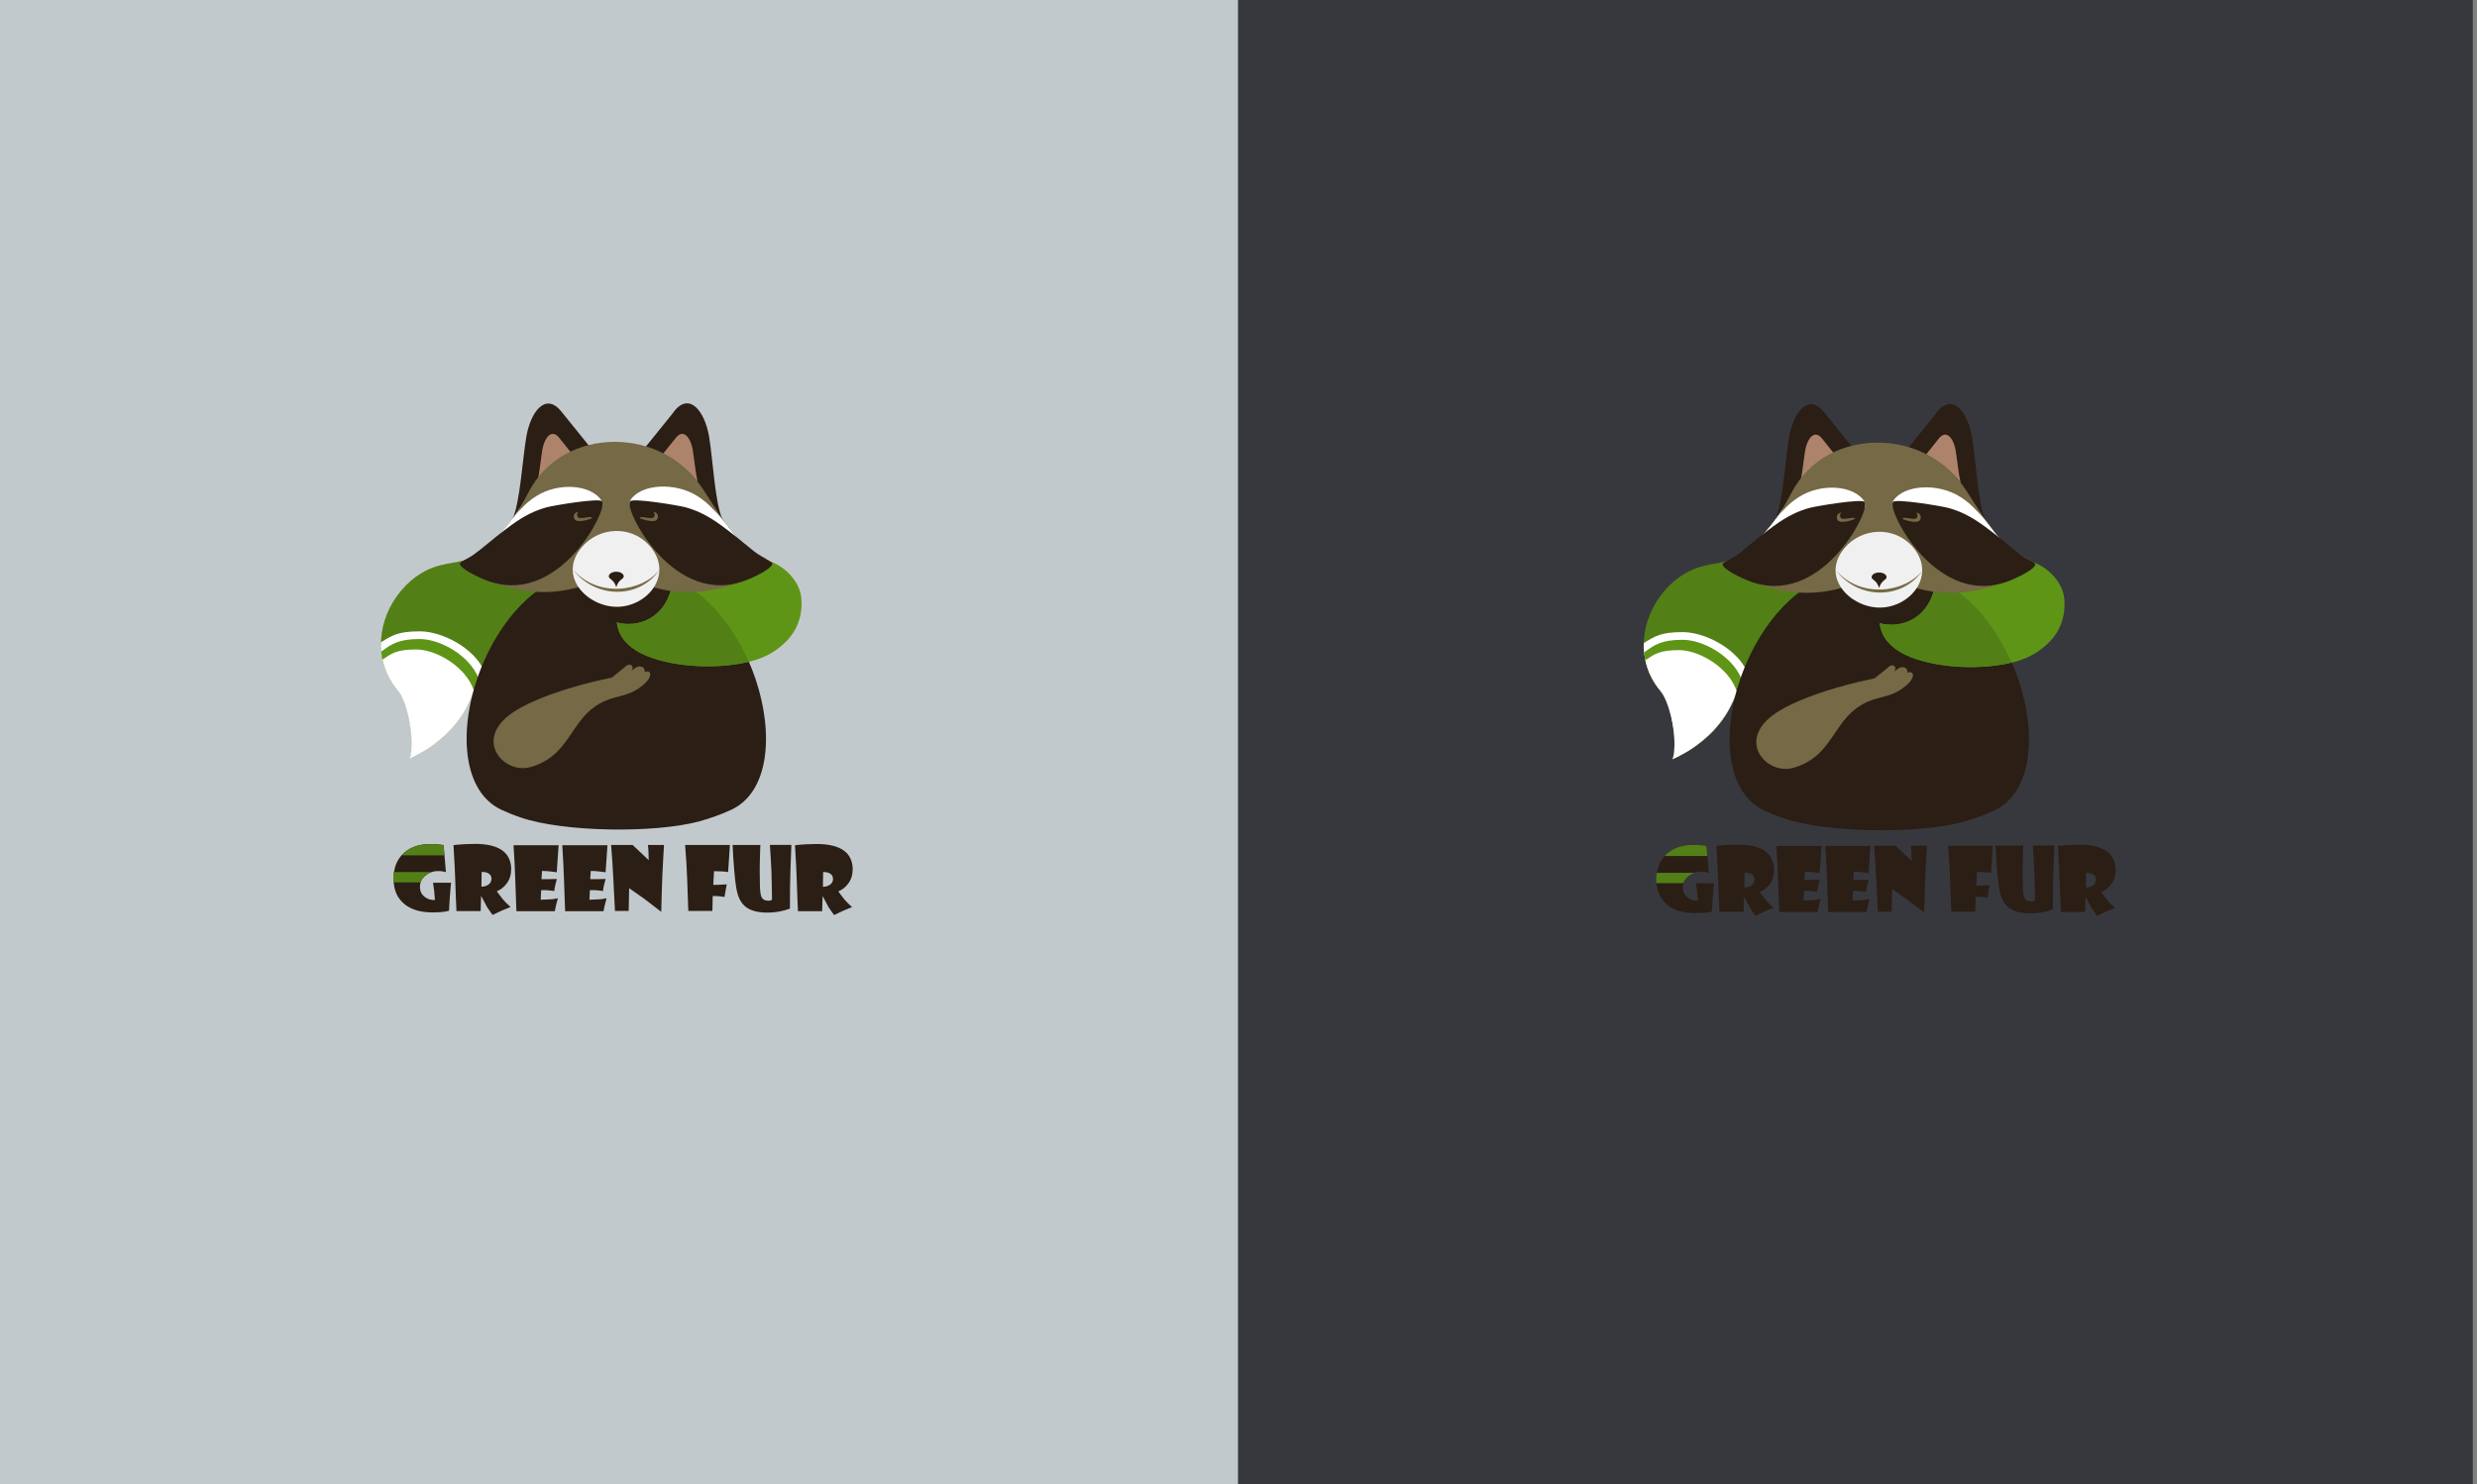 <?xml version="1.0" encoding="UTF-8"?>
<!DOCTYPE svg PUBLIC "-//W3C//DTD SVG 1.1//EN" "http://www.w3.org/Graphics/SVG/1.1/DTD/svg11.dtd">
<!-- Creator: CorelDRAW X6 -->
<svg xmlns="http://www.w3.org/2000/svg" xml:space="preserve" width="225.213mm" height="134.959mm" version="1.1" style="shape-rendering:geometricPrecision; text-rendering:geometricPrecision; image-rendering:optimizeQuality; fill-rule:evenodd; clip-rule:evenodd"
viewBox="0 0 22521 13496"
 xmlns:xlink="http://www.w3.org/1999/xlink">
 <rect x="0" y="0" width="22521" height="13496" fill="#808080" stroke="none"/>
 <defs>
  <style type="text/css">
   <![CDATA[
    .fil4 {fill:#2B1E15}
    .fil1 {fill:#37383D}
    .fil6 {fill:#528016}
    .fil8 {fill:#5F9516}
    .fil10 {fill:#756946}
    .fil5 {fill:#AD836B}
    .fil0 {fill:#C2C9CC}
    .fil9 {fill:#D1DDE2}
    .fil11 {fill:#F0F0F0}
    .fil7 {fill:white}
    .fil2 {fill:#2B1E15;fill-rule:nonzero}
    .fil3 {fill:#528016;fill-rule:nonzero}
   ]]>
  </style>
 </defs>
 <g id="Слой_x0020_1">
  <rect class="fil0" x="-16" y="-4" width="22500" height="13500"/>
  <polygon class="fil1" points="11256,-4 22484,-4 22484,13496 11256,13496 "/>
  <path class="fil2" d="M4101 8027c-3,22 -6,64 -11,125 -3,37 -5,80 -8,130 -35,11 -86,15 -152,15 -99,0 -180,-22 -242,-67 -73,-54 -110,-132 -110,-239 0,-101 32,-180 96,-236 61,-54 140,-80 239,-80 38,0 78,3 120,9l21 247c-17,-6 -41,-10 -73,-10 -41,0 -77,12 -108,37 -36,28 -55,63 -55,106 0,41 15,72 46,94 26,19 56,28 90,26l-6 -78c-2,-16 -5,-42 -11,-79l166 0zm546 -119c0,48 -13,90 -41,127 -24,32 -54,56 -89,70 8,11 26,36 56,74 15,18 38,41 69,69 -11,4 -39,15 -81,33 -29,13 -56,26 -82,39 -8,-9 -25,-33 -51,-72 -11,-19 -29,-53 -53,-100l-1 0 -4 137 -220 0c-3,-56 -7,-151 -11,-281 -2,-77 -8,-183 -16,-319 71,-8 138,-11 196,-11 219,0 329,78 329,235l1 1 -1 0zm-178 85c0,-25 -11,-42 -32,-53 -15,-8 -35,-11 -58,-11l-2 134c22,0 41,-5 58,-15 22,-12 33,-32 33,-56zm610 -309l-17 248c-10,-2 -31,-4 -63,-8 -22,-2 -46,-4 -71,-4l-5 75c28,1 75,0 140,-2 -3,10 -8,28 -14,54 -4,16 -7,34 -10,56 -8,-2 -26,-4 -56,-7 -14,-1 -35,-2 -63,-1l-4 87c19,0 56,-2 108,-5 10,-1 26,-4 48,-9 -2,8 -7,27 -15,58 -4,16 -8,35 -13,60l-349 0 -11 -306c-2,-70 -7,-168 -15,-294l411 0 0 -1 -1 -1zm444 0l-17 248c-10,-2 -31,-4 -63,-8 -22,-2 -46,-4 -72,-4l-5 75c28,1 75,0 140,-2 -3,10 -8,28 -14,54 -4,16 -7,34 -10,56 -8,-2 -26,-4 -56,-7 -14,-1 -35,-2 -63,-1l-4 87c19,0 56,-2 108,-5 10,-1 26,-4 48,-9 -2,8 -7,27 -15,58 -4,16 -9,35 -13,60l-349 0 -11 -306c-2,-70 -7,-168 -15,-294l411 0 0 -1 0 -1zm514 0c-4,53 -8,145 -15,276 -4,96 -7,207 -10,332 -34,-27 -86,-67 -156,-120 -30,-21 -75,-53 -136,-95l-4 207 -125 0c-2,-53 -7,-152 -15,-299 -6,-119 -13,-219 -20,-301l196 0 146 138c0,-32 -1,-56 -2,-75 -1,-16 -2,-37 -5,-63l145 0 2 0zm599 0l-16 246c-10,-2 -30,-4 -62,-6 -19,-1 -41,-2 -66,-2l-7 125c26,1 68,-2 123,-5 -3,11 -7,32 -11,58 -3,16 -6,35 -10,57 -7,-2 -24,-4 -50,-7 -19,-2 -39,-2 -57,-2l-3 136 -219 0 -11 -306c-2,-71 -8,-168 -18,-294l407 0 0 -1 -1 0zm559 0l-9 252c-3,71 -4,182 -4,327 -67,24 -135,36 -204,36 -86,0 -151,-17 -196,-51 -38,-29 -65,-74 -80,-135 -9,-35 -18,-100 -26,-193 -8,-86 -12,-166 -15,-236l252 0c-2,34 -3,91 -5,168 -1,43 -1,105 1,184 0,61 5,101 15,122 11,22 32,33 64,33 9,0 19,-3 31,-8 0,-54 -2,-138 -5,-256 -3,-58 -7,-140 -14,-244l192 0 3 0 1 0zm557 225c0,48 -13,90 -41,127 -24,32 -54,56 -89,70 8,11 26,36 56,74 15,18 38,41 69,69 -11,4 -39,15 -81,33 -29,13 -56,26 -82,39 -8,-9 -25,-33 -51,-72 -11,-19 -29,-53 -53,-100l-1 0 -4 137 -220 0c-3,-56 -7,-151 -11,-281 -2,-77 -8,-183 -16,-319 71,-8 138,-11 196,-11 219,0 329,78 329,235l1 1 -1 0zm-178 85c0,-25 -11,-42 -32,-53 -15,-8 -35,-11 -58,-11l-2 134c22,0 41,-5 58,-15 22,-12 34,-32 34,-56z"/>
  <path class="fil3" d="M3578 8024c-1,-10 -2,-20 -2,-31 0,-22 2,-43 5,-63l346 0c-19,6 -39,16 -56,29 -24,19 -40,40 -48,65l-245 0zm475 -93l0 2c-2,-1 -4,-2 -5,-2l5 0 1 0 -1 0z"/>
  <path class="fil3" d="M3651 7778c7,-8 14,-15 22,-22 61,-54 140,-80 239,-80 38,0 78,3 120,9l8 93 -389 0z"/>
  <path class="fil4" d="M6127 3745l-255 316 695 658c-67,-148 -86,-550 -121,-754 -40,-224 -175,-405 -320,-222l0 1z"/>
  <path class="fil5" d="M6144 3982l-115 144c119,62 227,147 314,256 -20,-86 -32,-217 -45,-294 -19,-108 -84,-194 -153,-107l0 1z"/>
  <path class="fil4" d="M5106 3745l255 316 -700 656c67,-148 90,-547 125,-750 40,-224 175,-405 320,-222z"/>
  <path class="fil5" d="M5085 3982l115 144c-119,62 -227,147 -314,256 20,-86 32,-217 45,-294 19,-108 84,-194 153,-107l0 1z"/>
  <path class="fil6" d="M4780 4987c-46,11 -365,-22 -403,15 -119,115 -215,99 -373,138 -112,28 -240,92 -358,232 -212,252 -262,629 -29,903 78,93 138,353 129,519 -2,39 -5,74 -19,99 -2,2 349,-137 520,-467 130,-250 59,-305 309,-550 54,-53 38,29 39,-22 2,-111 249,-182 268,-266 80,-376 -10,-436 -82,-603l-1 1 -1 1z"/>
  <path class="fil7" d="M3464 5841c-4,41 1,80 7,117 19,111 55,212 145,319 78,93 138,353 129,519 -1,11 -2,20 -2,30 25,3 51,4 77,4 11,0 24,0 35,-1 117,-71 288,-201 392,-402 91,-175 81,-209 155,-326 -92,-211 -386,-360 -584,-360 -198,0 -252,36 -353,99l1 0 -2 0z"/>
  <path class="fil8" d="M3466 5928c12,123 61,244 150,349 78,93 138,353 129,519 -2,39 -5,74 -19,99 -2,2 349,-137 520,-467 61,-118 78,-192 104,-264 -86,-207 -348,-353 -535,-353 -187,0 -253,43 -350,115l1 1z"/>
  <path class="fil7" d="M3478 6000c21,99 67,193 138,278 78,93 135,351 125,519 -2,39 -5,78 -19,102 -2,2 353,-140 523,-470 30,-58 49,-106 64,-148 -71,-218 -344,-375 -524,-375 -180,0 -222,35 -309,93l2 0z"/>
  <path class="fil4" d="M5841 5188c978,63 1499,1854 807,2176 -92,42 -190,78 -293,106 -405,108 -1230,98 -1621,-36 -60,-20 -119,-44 -175,-70 -384,-179 -395,-811 -160,-1349 188,-430 532,-800 967,-828 80,-5 159,-4 236,4 78,-7 156,-9 236,-4l1 0 2 0z"/>
  <path class="fil8" d="M6827 5201c406,0 631,655 -11,815 -293,73 -677,50 -924,-47 -157,-62 -268,-163 -284,-309 201,53 428,-45 494,-303 7,-19 11,-40 15,-62 26,-162 255,58 336,24 159,-69 351,-119 374,-119l0 1z"/>
  <path class="fil6" d="M6809 6018c-293,71 -672,48 -917,-48 -157,-62 -268,-163 -284,-309 201,53 428,-45 494,-303 7,-19 11,-40 15,-62 2,-15 6,-26 11,-35 299,132 535,427 679,757l1 -1 1 2z"/>
  <path class="fil9" d="M4714 4636c-63,99 -132,189 -211,261 -3,5 -4,11 -4,15 -4,55 123,57 152,102 93,145 336,159 543,26 107,-68 78,-172 128,-268 46,-90 192,-155 148,-226 -93,-145 -403,-167 -610,-35 -55,34 -105,78 -145,123l-1 1z"/>
  <path class="fil10" d="M5567 5407l343 -76c101,32 220,54 347,54 363,0 756,-198 756,-259 0,-23 -69,-56 -167,-114 -52,-31 -108,-79 -159,-138 -99,-114 -192,-266 -289,-416 -187,-289 -486,-439 -805,-440 -317,-1 -628,148 -788,459 -115,226 -265,425 -451,533 -43,25 -67,61 -95,78 -38,22 -74,24 -74,37 0,60 392,259 756,259 120,0 233,-19 331,-48l296 71 -2 0z"/>
  <path class="fil7" d="M6489 4636c99,99 138,172 203,244 3,5 11,28 11,33 4,55 -123,57 -152,102 -93,145 -336,159 -543,26 -107,-68 -78,-172 -128,-268 -46,-90 -192,-155 -148,-226 93,-145 403,-167 610,-35 55,34 105,78 145,123l1 0 1 0z"/>
  <path class="fil8" d="M6873 5081c201,0 400,179 413,361 30,404 -342,543 -478,573 41,-41 73,-82 95,-123 143,-264 4,-521 -278,-593 -39,-10 105,-123 72,-144 101,-34 159,-75 175,-75l-1 0 1 1z"/>
  <path class="fil4" d="M6795 5272c136,-56 227,-116 227,-145 0,-23 -78,-41 -167,-114 -121,-100 -216,-176 -297,-235 -127,-93 -227,-138 -326,-165 -63,-17 -479,-87 -504,-54 -57,73 404,985 1067,713z"/>
  <path class="fil7" d="M4729 4636c-54,54 -89,112 -124,152 -29,35 -49,58 -79,92 -3,5 -11,28 -11,33 -4,55 123,57 152,102 93,145 264,125 471,-7 107,-68 152,-139 200,-234 46,-90 177,-150 132,-221 -93,-145 -388,-172 -595,-41 -55,34 -105,78 -145,123l0 1z"/>
  <path class="fil4" d="M4408 5272c-136,-56 -227,-116 -227,-145 0,-23 78,-41 167,-114 121,-100 216,-176 297,-235 127,-93 227,-138 326,-165 63,-17 479,-87 504,-54 57,73 -404,985 -1067,713z"/>
  <path class="fil11" d="M5285 4981c158,-193 451,-205 616,-24 235,259 -11,566 -300,561 -265,-5 -529,-277 -316,-537l0 -1 -1 0z"/>
  <path class="fil10" d="M4815 6978c418,-112 356,-522 769,-633 100,-26 150,-39 212,-78 28,-19 86,-59 107,-102 19,-41 8,-69 -41,-56 2,0 -3,-32 -14,-39 -41,-26 -73,3 -105,28 6,-11 17,-34 -1,-48 -11,-9 -32,-8 -44,2l-135 110c-28,6 -58,12 -89,19 -152,33 -526,128 -769,271 -429,252 -132,590 111,525l-2 1 2 0z"/>
  <path class="fil10" d="M5961 4660c21,13 27,41 14,62 -26,41 -157,-6 -158,-11 -3,-27 108,17 127,-7 12,-15 11,-38 -5,-50l0 0c7,0 14,2 22,7l0 -1z"/>
  <path class="fil10" d="M5996 5181c-182,269 -584,267 -788,-4 226,264 632,205 788,4z"/>
  <path class="fil10" d="M5238 4660c-21,13 -27,41 -14,62 26,41 157,-6 158,-11 3,-27 -108,17 -127,-7 -12,-15 -11,-38 5,-50l0 0c-7,0 -14,2 -22,7l0 -1z"/>
  <path class="fil4" d="M5603 5199c38,0 68,19 68,42 0,28 -46,24 -68,99 -22,-75 -68,-71 -68,-99 0,-23 30,-42 68,-42z"/>
  <path class="fil2" d="M15584 8034c-3,22 -6,64 -11,125 -3,37 -5,80 -8,130 -35,11 -86,15 -152,15 -99,0 -180,-22 -242,-67 -73,-54 -110,-132 -110,-239 0,-101 32,-180 96,-236 61,-54 140,-80 239,-80 38,0 78,3 120,8l21 247c-17,-6 -41,-10 -73,-10 -41,0 -77,12 -108,37 -36,28 -55,63 -55,106 0,41 15,72 46,94 26,19 56,28 90,26l-6 -78c-2,-16 -5,-42 -11,-79l166 0 0 1zm546 -119c0,48 -13,90 -41,127 -24,32 -54,56 -89,70 8,11 26,36 56,74 15,18 38,41 69,69 -11,4 -39,15 -81,33 -29,13 -56,26 -82,39 -8,-9 -25,-34 -51,-72 -11,-19 -29,-53 -53,-100l-1 0 -4 137 -220 0c-3,-56 -7,-151 -11,-281 -2,-77 -8,-183 -16,-319 72,-8 138,-11 196,-11 219,0 329,78 329,235l1 1 -1 0zm-178 85c0,-25 -11,-42 -32,-53 -15,-8 -35,-11 -58,-11l-2 134c22,0 41,-5 58,-15 22,-12 33,-32 33,-56zm610 -309l-17 248c-10,-2 -31,-4 -63,-8 -22,-2 -46,-4 -72,-4l-5 75c28,1 75,0 140,-2 -3,10 -8,28 -14,54 -4,16 -7,34 -10,56 -8,-2 -26,-4 -56,-7 -14,-1 -35,-2 -63,-1l-4 87c19,0 56,-2 108,-5 10,-1 26,-4 48,-9 -2,9 -7,27 -15,58 -4,16 -9,35 -13,60l-349 0 -11 -306c-2,-70 -7,-168 -15,-294l411 0 0 -1 0 -1zm444 0l-17 248c-10,-2 -31,-4 -63,-8 -22,-2 -46,-4 -71,-4l-5 75c28,1 75,0 140,-2 -3,10 -8,28 -14,54 -4,16 -7,34 -10,56 -8,-2 -26,-4 -56,-7 -14,-1 -35,-2 -63,-1l-4 87c19,0 56,-2 108,-5 10,-1 26,-4 48,-9 -2,9 -7,27 -15,58 -4,16 -8,35 -13,60l-349 0 -11 -306c-2,-70 -7,-168 -15,-294l411 0 0 -1 -1 -1zm514 0c-4,53 -9,145 -15,276 -4,96 -7,207 -10,332 -34,-27 -86,-67 -156,-120 -30,-21 -75,-53 -136,-95l-4 207 -125 0c-2,-53 -7,-152 -15,-299 -6,-119 -13,-219 -20,-301l196 0 146 138c0,-32 -1,-56 -2,-75 -1,-16 -2,-37 -5,-63l145 0 2 0zm599 0l-16 246c-10,-2 -30,-4 -62,-6 -19,-1 -41,-2 -66,-2l-7 125c26,1 68,-2 123,-5 -3,11 -7,32 -11,58 -3,16 -6,35 -10,57 -7,-2 -24,-4 -50,-7 -19,-2 -39,-2 -57,-2l-3 136 -219 0 -11 -306c-2,-71 -8,-168 -18,-294l407 0 0 -1 -1 0zm559 0l-9 252c-3,72 -4,182 -4,327 -67,24 -135,36 -204,36 -86,0 -151,-17 -196,-51 -38,-29 -65,-74 -80,-136 -9,-35 -18,-100 -26,-193 -8,-86 -12,-166 -15,-236l252 0c-2,34 -3,91 -5,168 -1,43 -1,105 1,184 0,61 5,101 15,122 11,22 32,33 64,33 9,0 19,-3 31,-8 0,-54 -2,-138 -5,-256 -3,-58 -7,-140 -14,-244l192 0 3 0 1 1zm557 225c0,48 -13,90 -41,127 -24,32 -54,56 -89,70 8,11 26,36 56,74 15,18 38,41 69,69 -11,4 -39,15 -81,33 -29,13 -56,26 -82,39 -8,-9 -25,-34 -51,-72 -11,-19 -29,-53 -53,-100l-1 0 -4 137 -220 0c-3,-56 -7,-151 -11,-281 -2,-77 -8,-183 -16,-319 72,-8 138,-11 196,-11 219,0 329,78 329,235l1 1 -1 0zm-178 85c0,-25 -11,-42 -32,-53 -15,-8 -35,-11 -58,-11l-2 134c22,0 41,-5 58,-15 22,-12 33,-32 33,-56z"/>
  <path class="fil3" d="M15060 8031c-1,-10 -2,-20 -2,-31 0,-22 2,-43 5,-63l346 0c-19,6 -39,16 -56,29 -24,19 -40,40 -48,65l-245 0zm475 -93l0 2c-2,-1 -4,-2 -5,-2l5 0 1 0 -1 0z"/>
  <path class="fil3" d="M15134 7785c7,-8 14,-15 22,-22 61,-54 140,-80 239,-80 38,0 78,3 120,8l8 93 -389 0 0 1z"/>
  <path class="fil4" d="M17610 3751l-255 316 695 658c-67,-148 -85,-550 -121,-754 -40,-224 -175,-405 -320,-222l0 1z"/>
  <path class="fil5" d="M17627 3989l-115 144c119,62 227,147 314,256 -20,-86 -32,-217 -45,-294 -19,-108 -84,-194 -153,-107l0 1z"/>
  <path class="fil4" d="M16587 3751l255 316 -700 656c67,-148 90,-547 125,-750 40,-224 175,-405 320,-222z"/>
  <path class="fil5" d="M16567 3989l115 144c-119,62 -227,147 -314,256 20,-86 32,-217 45,-294 19,-108 84,-194 153,-107l0 1z"/>
  <path class="fil6" d="M16262 4994c-46,11 -365,-22 -403,15 -119,115 -215,99 -373,138 -112,28 -240,92 -358,232 -212,252 -262,629 -29,903 78,93 138,353 129,519 -2,39 -5,74 -19,99 -2,2 349,-137 520,-467 130,-250 59,-305 309,-550 54,-53 38,29 39,-22 2,-111 249,-182 268,-266 80,-376 -10,-436 -82,-603l-1 1 -1 1z"/>
  <path class="fil7" d="M14946 5848c-4,41 1,80 7,117 19,111 55,212 145,319 78,93 138,353 129,519 -1,11 -2,20 -2,30 25,3 51,4 77,4 11,0 24,0 35,-1 117,-71 288,-201 392,-402 91,-175 81,-209 155,-326 -92,-211 -386,-360 -584,-360 -198,0 -252,36 -353,99l1 0 -2 0z"/>
  <path class="fil8" d="M14949 5935c12,123 61,244 150,349 78,93 138,353 129,519 -2,39 -5,74 -19,99 -2,2 349,-137 520,-467 61,-118 78,-192 104,-264 -86,-207 -348,-353 -535,-353 -187,0 -253,43 -350,115l1 1z"/>
  <path class="fil7" d="M14960 6006c21,99 67,193 138,278 78,93 136,351 125,519 -2,39 -5,78 -19,102 -2,2 353,-140 523,-470 30,-58 49,-106 64,-148 -71,-218 -344,-375 -524,-375 -180,0 -222,35 -309,93l2 0z"/>
  <path class="fil4" d="M17324 5195c978,63 1499,1854 807,2176 -92,42 -190,78 -293,106 -405,108 -1230,98 -1621,-36 -60,-20 -119,-44 -175,-70 -384,-179 -395,-811 -160,-1349 188,-430 532,-800 967,-828 80,-5 159,-4 236,4 78,-7 156,-9 236,-4l1 0 2 0z"/>
  <path class="fil8" d="M18310 5208c406,0 631,655 -11,815 -293,73 -677,50 -924,-47 -157,-62 -268,-163 -284,-309 201,53 428,-45 494,-303 7,-19 11,-40 15,-62 26,-162 255,58 336,24 159,-69 351,-119 374,-119l0 1z"/>
  <path class="fil6" d="M18291 6025c-293,71 -672,48 -917,-48 -157,-62 -268,-163 -284,-309 201,53 428,-45 494,-303 7,-19 11,-40 15,-62 2,-15 6,-26 11,-35 299,132 535,427 679,757l1 -1 1 2z"/>
  <path class="fil9" d="M16196 4643c-63,99 -132,189 -211,261 -3,5 -4,11 -4,15 -4,55 123,57 152,102 93,145 336,159 543,26 107,-68 78,-172 128,-268 46,-90 192,-155 148,-226 -93,-145 -403,-167 -610,-35 -55,34 -105,78 -145,123l-1 1z"/>
  <path class="fil10" d="M17049 5414l343 -76c101,32 220,54 347,54 363,0 756,-199 756,-259 0,-23 -69,-56 -167,-114 -52,-31 -108,-79 -159,-138 -99,-114 -192,-266 -289,-416 -187,-289 -486,-439 -805,-440 -317,-1 -628,148 -788,459 -115,226 -265,425 -451,533 -43,25 -67,61 -95,78 -38,22 -74,24 -74,37 0,60 392,259 756,259 120,0 233,-19 331,-48l296 71 -2 0z"/>
  <path class="fil7" d="M17971 4643c99,99 138,172 203,244 3,5 11,28 11,33 4,55 -123,57 -152,102 -93,145 -336,159 -543,26 -107,-68 -78,-172 -128,-268 -46,-90 -192,-155 -148,-226 93,-145 403,-167 610,-35 55,34 105,78 145,123l1 0 1 0z"/>
  <path class="fil8" d="M18356 5088c201,0 400,179 413,361 30,404 -342,543 -478,573 41,-41 73,-82 95,-123 143,-264 4,-521 -278,-593 -39,-10 105,-123 72,-144 101,-33 159,-75 175,-75l-1 0 1 1z"/>
  <path class="fil4" d="M18278 5278c136,-56 227,-116 227,-145 0,-23 -78,-41 -167,-114 -121,-100 -216,-176 -297,-235 -127,-93 -227,-138 -326,-165 -63,-17 -479,-87 -504,-54 -57,73 404,985 1067,713z"/>
  <path class="fil7" d="M16211 4643c-54,54 -89,112 -124,152 -29,35 -49,58 -79,92 -3,5 -11,28 -11,33 -4,55 123,57 152,102 93,145 264,125 471,-7 107,-68 152,-139 200,-234 46,-90 177,-150 132,-221 -93,-145 -388,-172 -595,-41 -55,34 -105,78 -145,123l0 1z"/>
  <path class="fil4" d="M15889 5278c-135,-56 -227,-116 -227,-145 0,-23 78,-41 167,-114 121,-100 216,-176 297,-235 127,-93 227,-138 325,-165 63,-17 479,-87 504,-54 57,73 -404,985 -1067,713l1 0z"/>
  <path class="fil11" d="M16767 4988c158,-193 451,-204 616,-24 235,259 -11,566 -300,561 -265,-5 -529,-277 -316,-537l0 -1 -1 0z"/>
  <path class="fil10" d="M16296 6985c418,-112 356,-522 769,-633 100,-26 150,-39 212,-78 28,-19 86,-59 107,-102 19,-41 8,-69 -41,-56 2,0 -3,-32 -14,-39 -41,-26 -73,3 -105,28 6,-11 17,-34 -1,-48 -11,-9 -32,-9 -44,2l-135 110c-28,6 -58,12 -89,19 -152,33 -526,128 -769,271 -429,252 -132,590 111,525l-2 1 2 0z"/>
  <path class="fil10" d="M17443 4667c21,13 27,41 14,62 -26,41 -157,-6 -158,-11 -3,-27 108,17 127,-7 12,-15 11,-38 -5,-50l0 0c7,0 14,2 22,7l0 -1z"/>
  <path class="fil10" d="M17479 5188c-182,269 -584,267 -788,-4 226,264 632,205 788,4z"/>
  <path class="fil10" d="M16721 4667c-21,13 -27,41 -14,62 26,41 157,-6 158,-11 3,-27 -108,17 -127,-7 -12,-15 -11,-38 5,-50l0 0c-7,0 -14,2 -22,7l0 -1z"/>
  <path class="fil4" d="M17085 5206c38,0 68,19 68,42 0,28 -46,24 -68,99 -22,-75 -68,-71 -68,-99 0,-23 30,-42 68,-42z"/>
 </g>
</svg>
